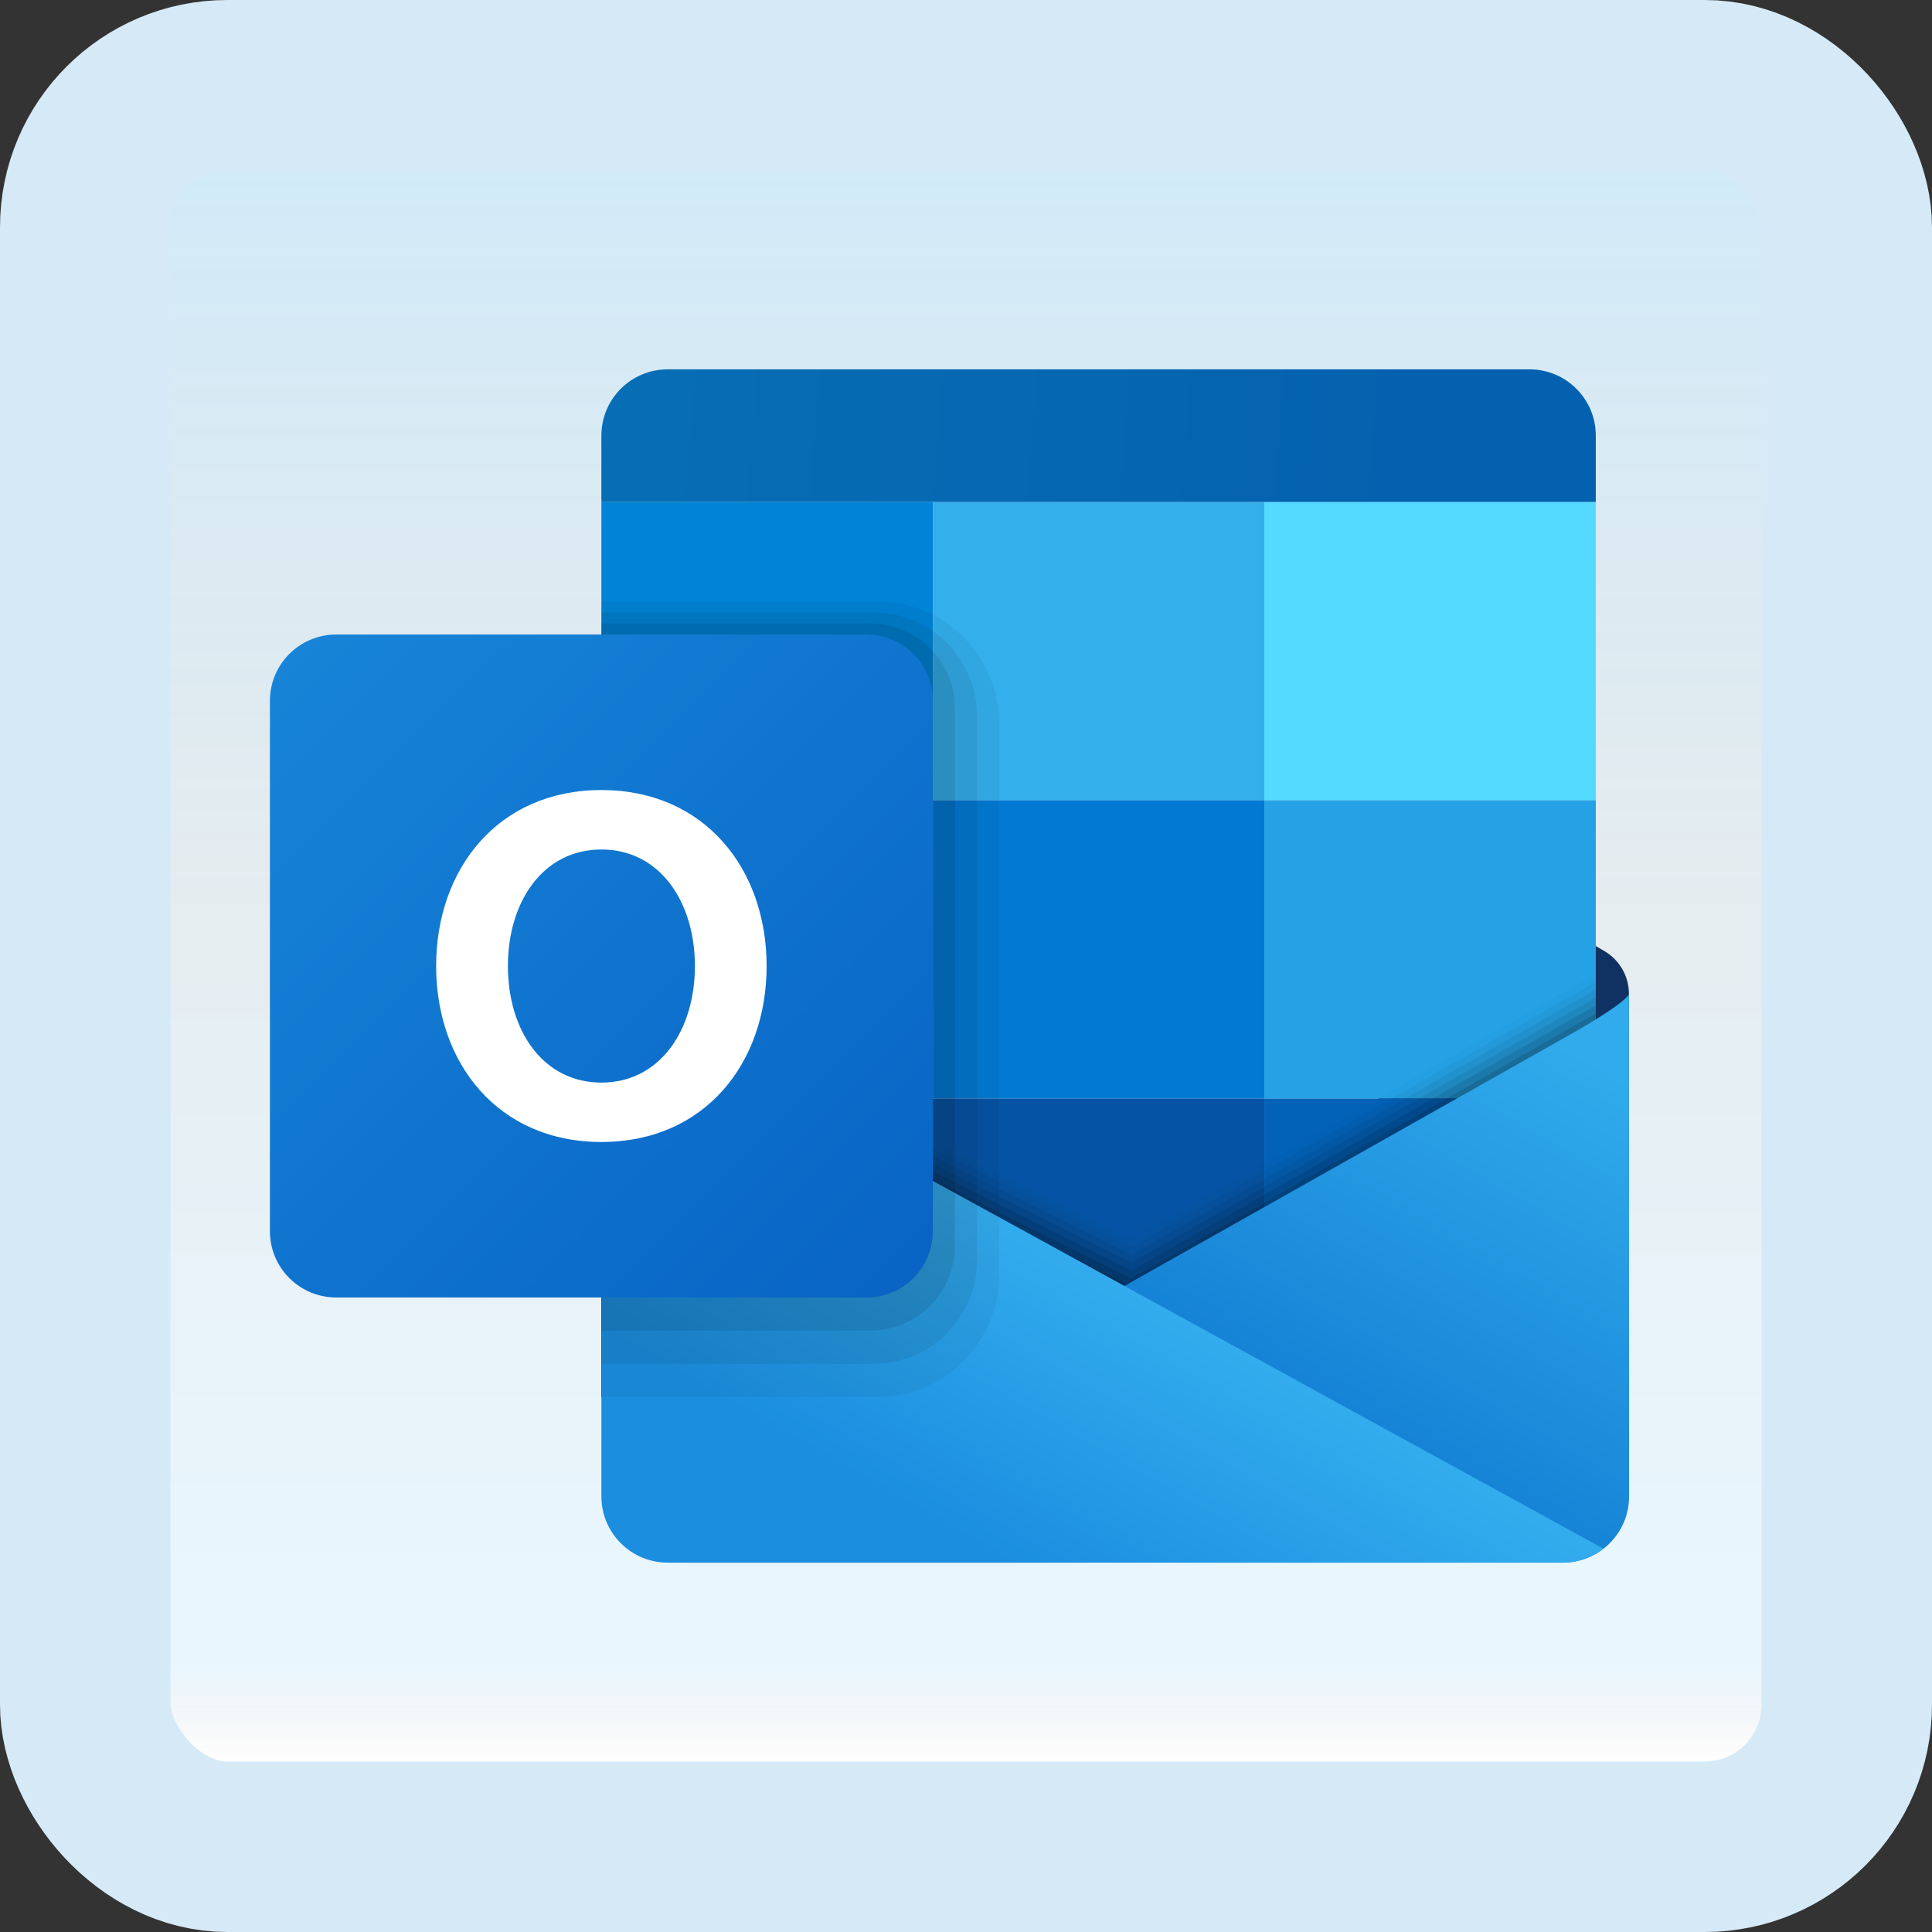 <svg width="170" height="170" viewBox="0 0 170 170" fill="none" xmlns="http://www.w3.org/2000/svg">
<rect x="0" y="0" width="170" height="170" fill="#333333" stroke="none"/>
<g id="microsoft-outlook-2019">
<rect x="7.5" y="7.5" width="155" height="155" rx="12.5" fill="white"/>
<rect x="7.5" y="7.5" width="155" height="155" rx="12.5" fill="url(#paint0_linear_1_1058)" fill-opacity="0.2"/>
<path id="Vector" d="M141.16 83.678L121.298 72.107V105.923H143.333V87.458C143.333 85.9 142.505 84.462 141.16 83.678Z" fill="#103262"/>
<path id="Vector_2" d="M52.917 44.166H82.083V70.416H52.917V44.166Z" fill="#0084D7"/>
<path id="Vector_3" d="M82.083 44.166H111.25V70.416H82.083V44.166Z" fill="#33AFEC"/>
<path id="Vector_4" d="M111.25 44.166H140.417V70.416H111.25V44.166Z" fill="#54DAFF"/>
<path id="Vector_5" d="M82.083 70.416H111.25V96.666H82.083V70.416Z" fill="#027AD4"/>
<path id="Vector_6" d="M82.083 96.666H111.25V122.916H82.083V96.666Z" fill="#0553A4"/>
<path id="Vector_7" d="M111.25 70.416H140.417V96.666H111.25V70.416Z" fill="#25A2E5"/>
<path id="Vector_8" d="M111.25 96.666H140.417V122.916H111.25V96.666Z" fill="#0262B8"/>
<path id="Vector_9" opacity="0.019" d="M52.917 122.916H140.417V85.693L99.554 109.027L52.917 85.693V122.916Z" fill="black"/>
<path id="Vector_10" opacity="0.038" d="M52.917 122.917H140.417V86.389L99.554 109.722L52.917 86.389V122.917Z" fill="black"/>
<path id="Vector_11" opacity="0.057" d="M52.917 122.916H140.417V87.082L99.554 110.415L52.917 87.082V122.916Z" fill="black"/>
<path id="Vector_12" opacity="0.076" d="M52.917 122.917H140.417V87.777L99.554 111.111L52.917 87.777V122.917Z" fill="black"/>
<path id="Vector_13" opacity="0.095" d="M52.917 122.917H140.417V88.471L99.554 111.804L52.917 88.471V122.917Z" fill="black"/>
<path id="Vector_14" opacity="0.114" d="M52.917 122.917H140.417V89.168L99.554 112.501L52.917 89.168V122.917Z" fill="black"/>
<path id="Vector_15" opacity="0.133" d="M52.917 122.916H140.417V89.861L99.554 113.195L52.917 89.861V122.916Z" fill="black"/>
<path id="Vector_16" opacity="0.152" d="M52.917 122.917H140.417V90.557L99.554 113.89L52.917 90.557V122.917Z" fill="black"/>
<path id="Vector_17" opacity="0.171" d="M52.917 122.916H140.417V91.25L99.554 114.583L52.917 91.25V122.916Z" fill="black"/>
<path id="Vector_18" opacity="0.191" d="M52.917 122.917H140.417V91.945L99.554 115.279L52.917 91.945V122.917Z" fill="black"/>
<path id="Vector_19" opacity="0.209" d="M52.917 122.917H140.417V92.639L99.554 115.972L52.917 92.639V122.917Z" fill="black"/>
<path id="Vector_20" opacity="0.229" d="M52.917 122.916H140.417V93.332L99.554 116.665L52.917 93.332V122.916Z" fill="black"/>
<path id="Vector_21" opacity="0.248" d="M52.917 122.917H140.417V94.027L99.554 117.361L52.917 94.027V122.917Z" fill="black"/>
<path id="Vector_22" opacity="0.267" d="M52.917 122.916H140.417V94.721L99.554 118.054L52.917 94.721V122.916Z" fill="black"/>
<path id="Vector_23" opacity="0.286" d="M52.917 122.917H140.417V95.416L99.554 118.749L52.917 95.416V122.917Z" fill="black"/>
<path id="Vector_24" opacity="0.305" d="M52.917 122.917H140.417V96.113L99.554 119.447L52.917 96.113V122.917Z" fill="black"/>
<path id="Vector_25" opacity="0.324" d="M52.917 122.917H140.417V96.807L99.554 120.14L52.917 96.807V122.917Z" fill="black"/>
<path id="Vector_26" opacity="0.343" d="M52.917 122.916H140.417V97.5L99.554 120.833L52.917 97.5V122.916Z" fill="black"/>
<path id="Vector_27" opacity="0.362" d="M52.917 122.917H140.417V98.195L99.554 121.529L52.917 98.195V122.917Z" fill="black"/>
<path id="Vector_28" opacity="0.381" d="M52.917 122.916H140.417V98.889L99.554 122.222L52.917 98.889V122.916Z" fill="black"/>
<path id="Vector_29" opacity="0.4" d="M52.917 122.917H140.417V99.584L99.554 122.917L52.917 99.584V122.917Z" fill="black"/>
<path id="Vector_30" d="M60.036 137.5H137.512C140.732 137.5 143.342 134.907 143.345 131.684C143.354 118.498 143.333 87.459 143.333 87.459C143.333 87.459 143.313 88.106 138.226 90.994C133.14 93.882 58.003 136.234 58.003 136.234C58.003 136.234 58.686 137.5 60.036 137.5Z" fill="url(#paint1_linear_1_1058)"/>
<path id="Vector_31" d="M140.417 44.167H52.917V38.333C52.917 35.11 55.527 32.5 58.75 32.5H134.583C137.806 32.5 140.417 35.11 140.417 38.333V44.167Z" fill="url(#paint2_linear_1_1058)"/>
<path id="Vector_32" d="M52.917 87.916V131.666C52.917 134.889 55.527 137.499 58.75 137.499H102.5H137.512C138.859 137.499 140.087 137.027 141.073 136.26L52.917 87.916Z" fill="url(#paint3_linear_1_1058)"/>
<path id="Vector_33" opacity="0.05" d="M77.18 52.916H52.917V122.916H77.18C83.11 122.916 87.917 118.109 87.917 112.18V63.652C87.917 57.723 83.11 52.916 77.18 52.916Z" fill="black"/>
<path id="Vector_34" opacity="0.07" d="M76.871 120.001H52.917V53.889H76.871C81.9 53.889 85.974 57.963 85.974 62.992V110.898C85.971 115.926 81.897 120.001 76.871 120.001Z" fill="black"/>
<path id="Vector_35" opacity="0.09" d="M76.559 117.083H52.917V54.861H76.559C80.683 54.861 84.026 58.204 84.026 62.328V109.616C84.029 113.74 80.683 117.083 76.559 117.083Z" fill="black"/>
<path id="Vector_36" d="M76.25 114.167H29.583C26.36 114.167 23.75 111.557 23.75 108.334V61.667C23.75 58.444 26.36 55.834 29.583 55.834H76.25C79.473 55.834 82.083 58.444 82.083 61.667V108.334C82.083 111.557 79.473 114.167 76.25 114.167Z" fill="url(#paint4_linear_1_1058)"/>
<path id="Vector_37" d="M52.917 69.516C43.843 69.516 38.377 76.448 38.377 85C38.377 93.552 43.822 100.485 52.917 100.485C62.014 100.485 67.456 93.552 67.456 85.003C67.456 76.448 61.99 69.516 52.917 69.516ZM52.917 95.258C47.769 95.258 44.692 90.667 44.692 85.003C44.692 79.339 47.783 74.748 52.917 74.748C58.05 74.748 61.145 79.342 61.145 85.003C61.145 90.664 58.062 95.258 52.917 95.258Z" fill="white"/>
<rect x="7.5" y="7.5" width="155" height="155" rx="12.5" stroke="#D5EAF6" stroke-width="15"/>
</g>
<defs>
<linearGradient id="paint0_linear_1_1058" x1="85" y1="15" x2="85" y2="155" gradientUnits="userSpaceOnUse">
<stop stop-color="#199AE0"/>
<stop offset="0.472" stop-color="#0D5176" stop-opacity="0.528"/>
<stop offset="0.941" stop-color="#12A6F7" stop-opacity="0.465"/>
<stop offset="1" stop-opacity="0"/>
</linearGradient>
<linearGradient id="paint1_linear_1_1058" x1="128.531" y1="86.625" x2="109.168" y2="120.07" gradientUnits="userSpaceOnUse">
<stop stop-color="#31ABEC"/>
<stop offset="1" stop-color="#1582D5"/>
</linearGradient>
<linearGradient id="paint2_linear_1_1058" x1="54.856" y1="35.393" x2="135.415" y2="41.466" gradientUnits="userSpaceOnUse">
<stop offset="0.042" stop-color="#076DB4"/>
<stop offset="0.85" stop-color="#0461AF"/>
</linearGradient>
<linearGradient id="paint3_linear_1_1058" x1="97.113" y1="111.885" x2="83.944" y2="134.874" gradientUnits="userSpaceOnUse">
<stop stop-color="#33ACEE"/>
<stop offset="1" stop-color="#1B8EDF"/>
</linearGradient>
<linearGradient id="paint4_linear_1_1058" x1="25.296" y1="57.38" x2="80.362" y2="112.446" gradientUnits="userSpaceOnUse">
<stop stop-color="#1784D8"/>
<stop offset="1" stop-color="#0864C5"/>
</linearGradient>
</defs>
</svg>
